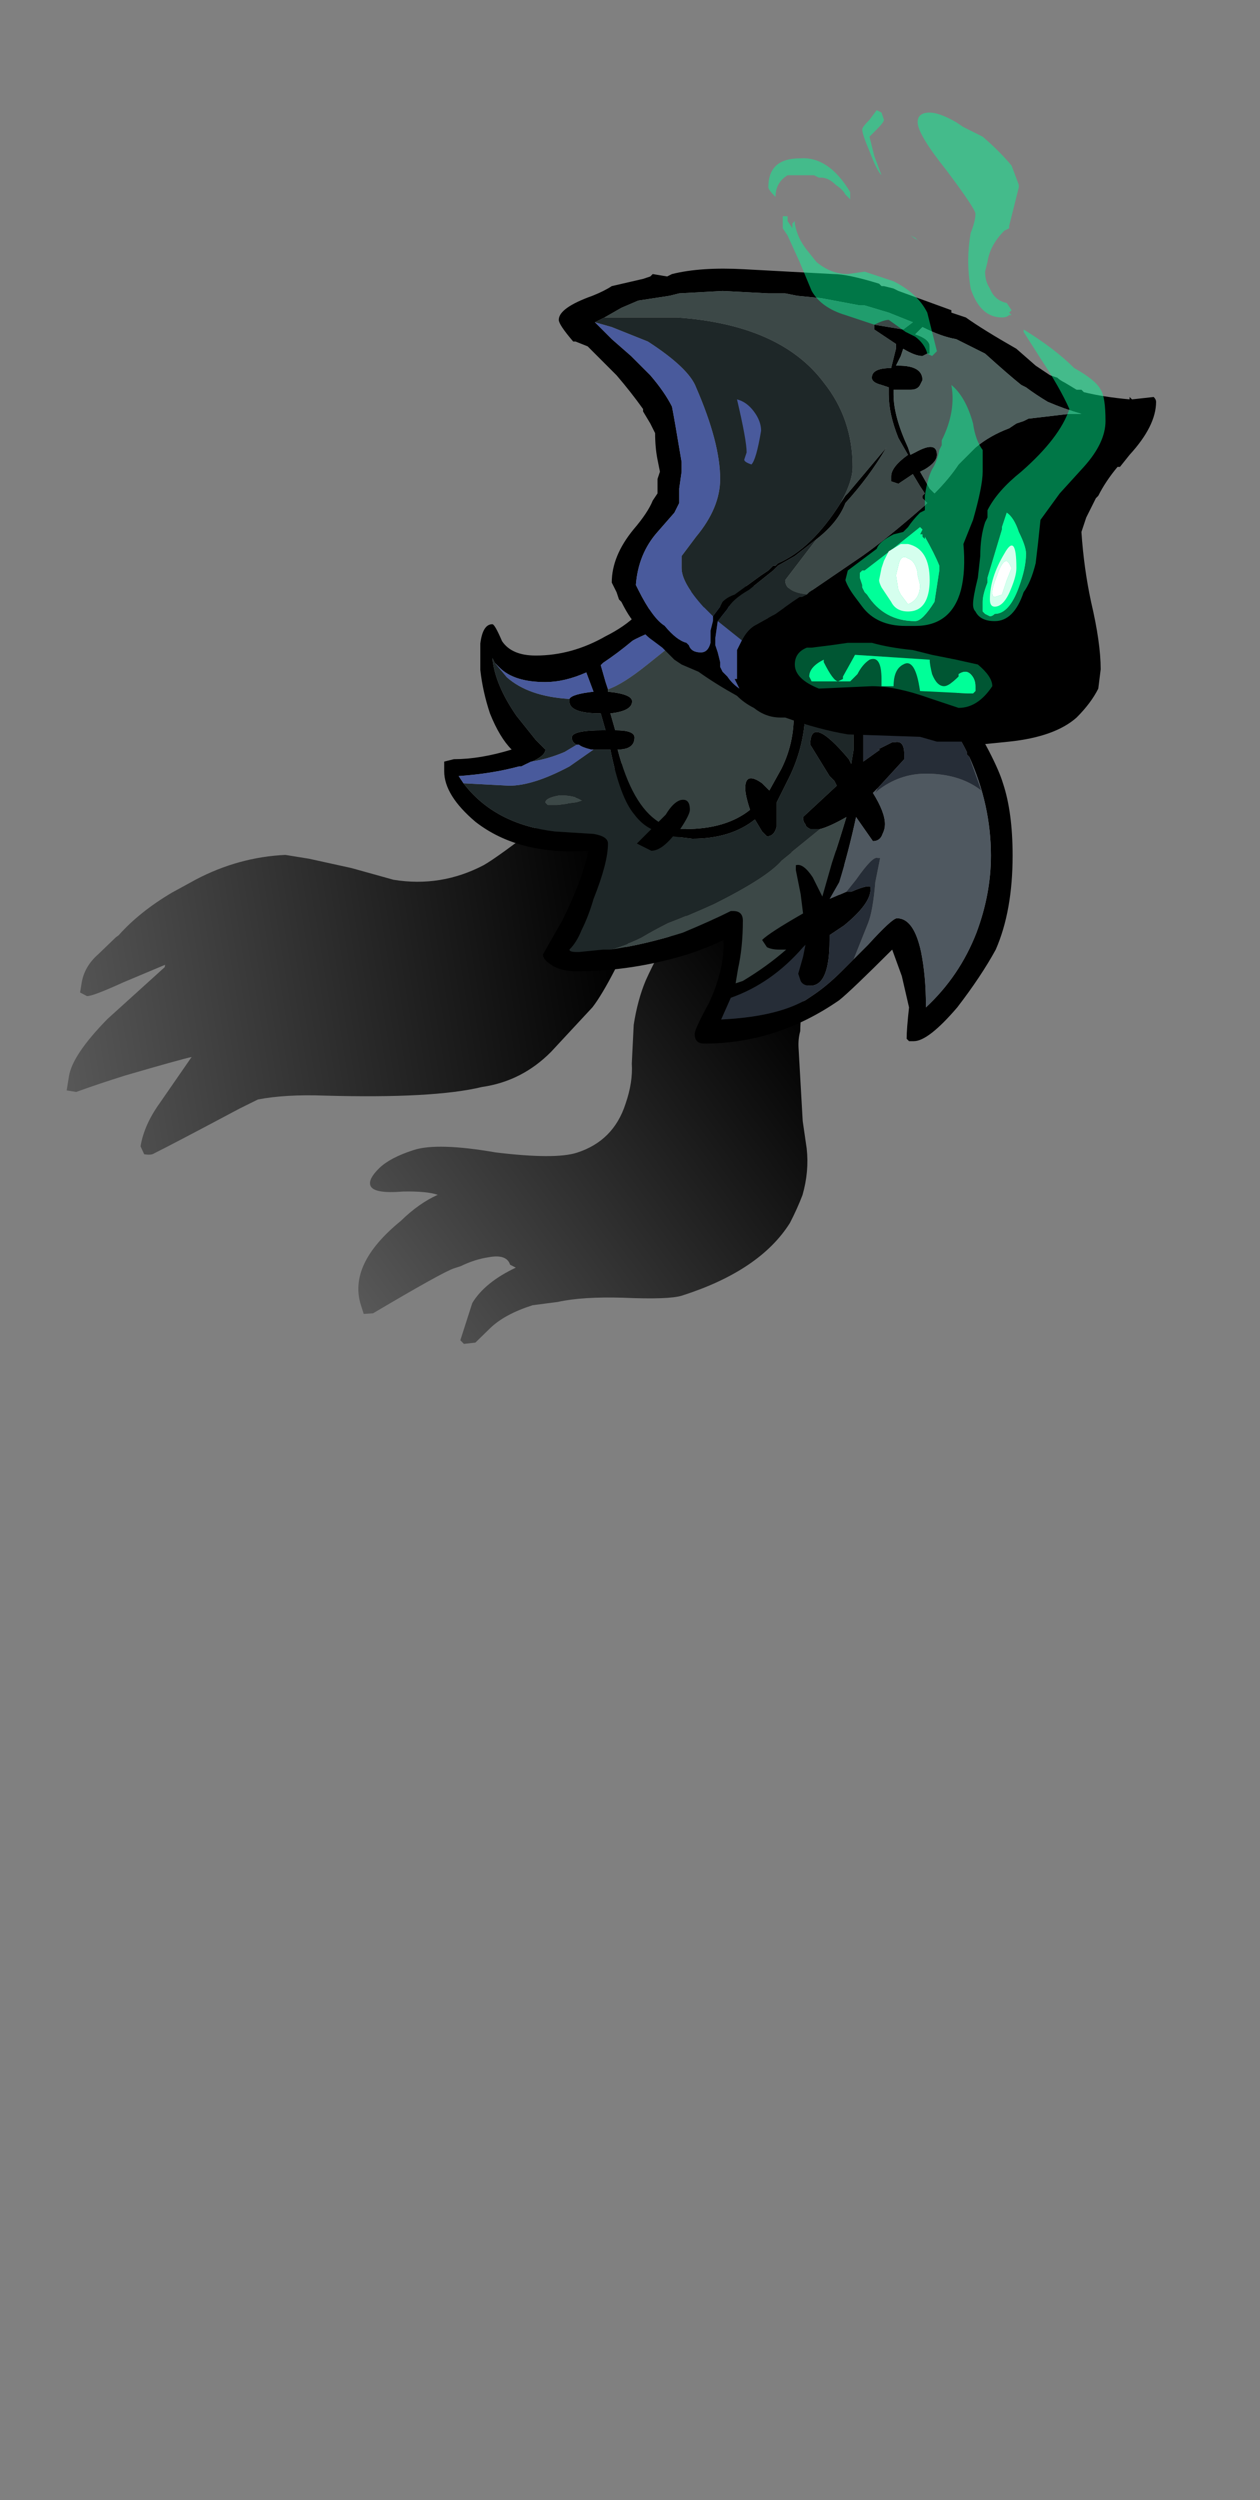 <?xml version="1.0" encoding="UTF-8" standalone="no"?>
<svg xmlns:ffdec="https://www.free-decompiler.com/flash" xmlns:xlink="http://www.w3.org/1999/xlink" ffdec:objectType="frame" height="363.05px" width="183.1px" xmlns="http://www.w3.org/2000/svg">
  <rect width="100%" height="100%" fill="#808080" stroke="none"/>
  <g transform="matrix(1.0, 0.0, 0.0, 1.0, 87.35, 191.6)">
    <use ffdec:characterId="393" ffdec:characterName="a_LostSoulArm19" height="60.2" transform="matrix(0.898, -0.287, 0.287, 0.898, -48.257, -43.853)" width="91.7" xlink:href="#sprite0"/>
    <use ffdec:characterId="397" ffdec:characterName="a_LostSoulArm17" height="72.1" transform="matrix(0.987, 0.16, -0.16, 0.987, -67.647, -97.214)" width="86.1" xlink:href="#sprite1"/>
    <use ffdec:characterId="363" ffdec:characterName="a_LostSoulBody05" height="66.15" transform="matrix(1.0, 0.0, 0.0, 1.0, -22.8, -106.2)" width="82.6" xlink:href="#sprite2"/>
    <use ffdec:characterId="384" ffdec:characterName="a_LostSoulHead05" height="92.05" transform="matrix(1.0, 0.0, 0.0, 1.0, -6.15, -175.6)" width="86.8" xlink:href="#sprite3"/>
  </g>
  <defs>
    <g id="sprite0" transform="matrix(1.0, 0.0, 0.0, 1.0, 45.85, 64.05)">
      <use ffdec:characterId="392" height="8.6" transform="matrix(7.0, 0.0, 0.0, 7.0, -45.85, -64.05)" width="13.1" xlink:href="#shape0"/>
    </g>
    <g id="shape0" transform="matrix(1.0, 0.0, 0.0, 1.0, 6.55, 9.15)">
      <path d="M6.2 -7.85 L5.4 -6.85 Q4.75 -6.05 4.5 -5.3 4.4 -5.15 4.35 -4.95 L3.95 -3.4 3.85 -2.8 Q3.75 -2.3 3.45 -1.85 3.25 -1.6 3.0 -1.35 2.05 -0.55 0.25 -0.55 -0.05 -0.55 -1.0 -0.9 -1.85 -1.2 -2.4 -1.25 L-2.95 -1.35 Q-3.6 -1.35 -4.0 -1.15 L-4.4 -0.95 -4.65 -1.0 -4.7 -1.1 -4.2 -1.8 Q-3.8 -2.15 -3.05 -2.25 L-3.15 -2.35 Q-3.15 -2.6 -3.55 -2.65 -3.85 -2.7 -4.2 -2.65 L-4.35 -2.65 Q-4.6 -2.65 -6.35 -2.25 L-6.55 -2.3 -6.55 -2.5 Q-6.55 -3.45 -5.15 -4.0 -4.65 -4.25 -4.2 -4.3 -4.4 -4.45 -4.9 -4.6 -5.55 -4.75 -5.55 -4.95 -5.55 -5.1 -5.25 -5.25 -4.95 -5.4 -4.4 -5.4 -3.85 -5.4 -2.7 -4.8 -1.5 -4.25 -1.0 -4.25 -0.15 -4.25 0.35 -4.95 0.65 -5.35 0.75 -5.75 L1.05 -6.55 Q1.3 -7.05 1.6 -7.4 2.05 -7.9 2.45 -8.2 3.0 -8.6 3.65 -8.85 4.65 -9.2 5.6 -9.1 6.55 -9.05 6.55 -8.6 6.55 -8.3 6.2 -7.85" fill="url(#gradient0)" fill-rule="evenodd" stroke="none"/>
    </g>
    <linearGradient gradientTransform="matrix(-0.01, 0.003, -0.045, -0.135, -5.05, -8.0)" gradientUnits="userSpaceOnUse" id="gradient0" spreadMethod="pad" x1="-819.2" x2="819.2">
      <stop offset="0.0" stop-color="#000000"/>
      <stop offset="1.0" stop-color="#000000" stop-opacity="0.0"/>
    </linearGradient>
    <g id="sprite1" transform="matrix(1.0, 0.0, 0.0, 1.0, 43.05, 72.1)">
      <use ffdec:characterId="396" height="10.3" transform="matrix(7.0, 0.0, 0.0, 7.0, -43.05, -72.1)" width="12.3" xlink:href="#shape1"/>
    </g>
    <g id="shape1" transform="matrix(1.0, 0.0, 0.0, 1.0, 6.15, 10.3)">
      <path d="M5.2 -10.2 Q6.15 -10.55 6.15 -9.55 6.15 -9.15 5.6 -8.25 L5.5 -8.1 5.15 -6.8 Q4.7 -5.05 4.4 -4.5 L3.7 -3.45 Q3.2 -2.75 2.4 -2.5 1.45 -2.1 -0.8 -1.8 -1.6 -1.7 -2.15 -1.5 L-2.5 -1.25 Q-3.75 -0.3 -4.1 -0.05 -4.15 0.0 -4.3 0.0 L-4.4 -0.15 Q-4.4 -0.6 -4.15 -1.1 L-3.65 -2.15 Q-3.9 -2.05 -4.95 -1.55 -5.45 -1.3 -5.9 -1.05 L-6.1 -1.05 -6.1 -1.35 Q-6.1 -1.8 -5.5 -2.65 L-4.5 -3.9 -4.5 -3.95 -5.3 -3.45 Q-5.9 -3.05 -6.0 -3.05 L-6.15 -3.1 -6.15 -3.3 Q-6.15 -3.65 -5.9 -3.95 L-5.6 -4.35 -5.55 -4.4 Q-5.2 -4.95 -4.6 -5.45 L-4.15 -5.8 Q-3.35 -6.4 -2.4 -6.6 L-1.9 -6.6 -1.0 -6.55 -0.1 -6.45 Q0.9 -6.45 1.7 -7.05 1.95 -7.25 2.7 -8.05 L3.95 -9.35 4.2 -9.6 4.6 -9.85 Q4.9 -10.1 5.2 -10.2" fill="url(#gradient1)" fill-rule="evenodd" stroke="none"/>
    </g>
    <linearGradient gradientTransform="matrix(-0.01, 0.003, -0.045, -0.135, -5.05, -8.0)" gradientUnits="userSpaceOnUse" id="gradient1" spreadMethod="pad" x1="-819.2" x2="819.2">
      <stop offset="0.0" stop-color="#000000"/>
      <stop offset="1.0" stop-color="#000000" stop-opacity="0.0"/>
    </linearGradient>
    <g id="sprite2" transform="matrix(1.0, 0.0, 0.0, 1.0, 41.3, 66.15)">
      <use ffdec:characterId="362" height="9.45" transform="matrix(7.0, 0.0, 0.0, 7.0, -41.3, -66.15)" width="11.8" xlink:href="#shape2"/>
    </g>
    <g id="shape2" transform="matrix(1.0, 0.0, 0.0, 1.0, 5.9, 9.45)">
      <path d="M2.05 -9.35 Q2.55 -9.15 3.15 -8.8 3.75 -8.35 4.3 -7.85 4.75 -7.35 4.85 -7.05 5.55 -5.9 5.7 -5.4 5.9 -4.8 5.9 -3.9 5.9 -2.75 5.55 -1.95 5.25 -1.4 4.75 -0.75 4.15 -0.05 3.85 -0.05 L3.75 -0.05 3.7 -0.1 Q3.7 -0.3 3.75 -0.75 L3.6 -1.4 3.4 -1.95 Q2.55 -1.1 2.3 -0.9 1.0 0.0 -0.5 0.0 -0.7 0.0 -0.7 -0.2 -0.7 -0.3 -0.4 -0.85 -0.1 -1.5 -0.1 -2.05 L-0.1 -2.15 Q-0.4 -2.0 -0.85 -1.85 -2.0 -1.5 -3.15 -1.5 -3.5 -1.5 -3.7 -1.65 -3.85 -1.75 -3.85 -1.85 L-3.45 -2.55 Q-3.05 -3.35 -2.9 -4.0 -4.35 -3.9 -5.25 -4.6 -5.9 -5.15 -5.9 -5.65 L-5.9 -5.85 -5.7 -5.9 Q-5.15 -5.9 -4.5 -6.1 -4.75 -6.35 -4.95 -6.85 -5.1 -7.3 -5.15 -7.75 L-5.15 -8.3 Q-5.1 -8.7 -4.9 -8.7 -4.85 -8.7 -4.7 -8.35 -4.5 -8.05 -4.0 -8.05 -3.25 -8.05 -2.55 -8.45 -2.15 -8.65 -1.9 -8.9 L-1.3 -9.15 -1.15 -9.25 Q-0.85 -9.4 -0.55 -9.4 0.15 -9.55 1.2 -9.45 1.6 -9.45 2.0 -9.35 L2.05 -9.35 M-2.5 -7.35 L-2.5 -7.3 Q-2.0 -7.25 -2.0 -7.1 -2.0 -6.9 -2.45 -6.85 L-2.35 -6.5 Q-1.95 -6.5 -1.95 -6.35 -1.95 -6.1 -2.3 -6.1 -2.0 -4.95 -1.45 -4.6 L-1.3 -4.75 Q-1.15 -5.0 -1.0 -5.05 -0.8 -5.1 -0.8 -4.85 -0.8 -4.75 -1.0 -4.45 L-0.9 -4.45 Q-0.05 -4.45 0.45 -4.85 0.35 -5.15 0.35 -5.3 0.35 -5.65 0.7 -5.4 L0.85 -5.25 1.1 -5.7 Q1.4 -6.3 1.35 -7.0 1.35 -7.7 1.15 -8.3 0.9 -8.85 0.55 -9.05 L0.55 -9.1 -0.5 -9.05 Q-0.65 -8.9 -1.0 -8.8 -1.95 -8.4 -2.0 -8.35 -2.3 -8.1 -2.6 -7.9 L-2.65 -7.85 -2.55 -7.5 -2.5 -7.35 M1.9 -4.45 L1.7 -4.45 Q1.6 -4.5 1.6 -4.55 1.55 -4.6 1.55 -4.7 L2.25 -5.35 2.2 -5.45 2.1 -5.55 1.7 -6.2 Q1.7 -6.85 2.5 -5.9 L2.55 -5.8 2.6 -6.1 Q2.6 -7.05 2.5 -7.5 2.4 -8.1 2.1 -8.75 1.5 -9.0 0.8 -9.1 1.15 -8.55 1.3 -8.4 L1.6 -7.6 1.6 -7.0 Q1.6 -6.2 1.25 -5.5 L1.0 -5.0 1.0 -4.5 Q0.95 -4.3 0.8 -4.3 L0.7 -4.4 0.55 -4.65 Q0.05 -4.25 -0.75 -4.25 L-1.15 -4.3 Q-1.4 -4.0 -1.6 -4.0 L-1.9 -4.15 Q-1.85 -4.2 -1.6 -4.45 -1.8 -4.55 -1.95 -4.75 -2.25 -5.1 -2.45 -6.1 L-2.85 -6.1 Q-3.05 -6.15 -3.1 -6.2 L-3.15 -6.2 Q-3.25 -6.25 -3.25 -6.35 -3.25 -6.5 -2.6 -6.5 L-2.55 -6.5 -2.65 -6.85 Q-3.3 -6.85 -3.3 -7.1 L-3.3 -7.15 Q-3.25 -7.25 -2.8 -7.3 L-2.95 -7.7 Q-3.4 -7.5 -3.8 -7.5 -4.45 -7.5 -4.75 -7.8 L-4.85 -7.9 -4.9 -8.0 Q-4.85 -7.45 -4.4 -6.8 L-4.0 -6.3 -3.8 -6.1 Q-3.8 -5.95 -4.2 -5.8 L-4.3 -5.75 -4.35 -5.75 Q-4.9 -5.6 -5.6 -5.55 L-5.5 -5.4 Q-4.85 -4.55 -3.6 -4.4 L-2.8 -4.35 Q-2.5 -4.3 -2.5 -4.15 -2.5 -3.75 -2.8 -3.0 -2.9 -2.65 -3.05 -2.35 -3.15 -2.1 -3.3 -1.95 -3.3 -1.9 -3.15 -1.9 L-3.1 -1.9 -2.6 -1.95 -2.45 -1.95 Q-1.75 -2.05 -0.95 -2.3 -0.35 -2.55 0.05 -2.75 L0.1 -2.75 Q0.3 -2.75 0.3 -2.55 0.3 -2.0 0.2 -1.55 L0.15 -1.25 0.3 -1.3 Q0.8 -1.6 1.2 -1.95 L1.05 -1.95 Q0.9 -1.95 0.8 -2.0 L0.7 -2.15 Q0.85 -2.3 1.55 -2.7 L1.5 -3.1 1.4 -3.6 Q1.4 -3.75 1.4 -3.7 1.55 -3.75 1.75 -3.45 L1.95 -3.05 2.15 -3.75 Q2.3 -4.2 2.45 -4.7 2.1 -4.5 1.9 -4.45 M5.0 -5.95 L4.95 -6.0 4.95 -6.05 4.9 -6.15 4.6 -6.7 4.45 -6.85 Q3.65 -8.0 2.45 -8.6 L2.6 -8.1 Q2.75 -7.5 2.75 -6.95 L2.75 -6.55 2.8 -6.4 2.8 -5.85 3.15 -6.1 3.1 -6.1 3.4 -6.25 3.45 -6.25 Q3.65 -6.3 3.65 -6.0 L3.65 -5.9 3.1 -5.3 3.0 -5.2 Q3.25 -4.8 3.25 -4.55 3.25 -4.45 3.2 -4.35 3.15 -4.2 3.0 -4.2 L2.65 -4.7 Q2.5 -4.0 2.3 -3.35 L2.1 -3.0 2.45 -3.15 2.55 -3.15 Q2.9 -3.3 2.95 -3.25 L2.95 -3.2 Q2.95 -2.9 2.4 -2.45 L2.1 -2.25 2.1 -2.15 Q2.1 -1.2 1.7 -1.2 1.55 -1.2 1.5 -1.3 L1.45 -1.45 1.55 -1.8 1.6 -2.05 1.55 -2.0 Q0.9 -1.25 0.05 -0.95 L-0.15 -0.5 Q0.9 -0.55 1.5 -0.85 L1.6 -0.9 1.75 -1.0 Q2.05 -1.2 2.35 -1.5 L2.6 -1.75 2.9 -2.05 Q3.4 -2.6 3.5 -2.6 3.85 -2.6 4.0 -1.9 4.1 -1.4 4.1 -0.8 L4.1 -0.75 Q4.8 -1.4 5.15 -2.3 5.45 -3.1 5.45 -3.9 5.45 -4.95 5.0 -5.95" fill="#000000" fill-rule="evenodd" stroke="none"/>
      <path d="M-2.45 -1.95 Q-2.1 -2.05 -1.8 -2.2 -1.55 -2.35 -1.25 -2.5 -0.85 -2.65 -0.3 -2.9 0.8 -3.45 1.1 -3.8 L1.9 -4.45 Q2.1 -4.5 2.45 -4.7 2.3 -4.2 2.15 -3.75 L1.95 -3.05 1.75 -3.45 Q1.55 -3.75 1.4 -3.7 1.4 -3.75 1.4 -3.6 L1.5 -3.1 1.55 -2.7 Q0.85 -2.3 0.7 -2.15 L0.8 -2.0 Q0.9 -1.95 1.05 -1.95 L1.2 -1.95 Q0.8 -1.6 0.3 -1.3 L0.15 -1.25 0.2 -1.55 Q0.3 -2.0 0.3 -2.55 0.3 -2.75 0.1 -2.75 L0.05 -2.75 Q-0.35 -2.55 -0.95 -2.3 -1.75 -2.05 -2.45 -1.95 M-3.0 -5.05 L-3.15 -5.0 -3.55 -4.95 -3.75 -4.95 -3.8 -5.0 Q-3.8 -5.1 -3.5 -5.15 -3.2 -5.15 -3.05 -5.05 L-3.0 -5.05" fill="#3c4847" fill-rule="evenodd" stroke="none"/>
      <path d="M3.1 -5.3 L3.05 -5.2 3.1 -5.25 Q3.55 -5.6 4.1 -5.6 4.8 -5.6 5.25 -5.25 L5.0 -5.95 Q5.45 -4.95 5.45 -3.9 5.45 -3.1 5.15 -2.3 4.8 -1.4 4.1 -0.75 L4.1 -0.8 Q4.1 -1.4 4.0 -1.9 3.85 -2.6 3.5 -2.6 3.4 -2.6 2.9 -2.05 L2.6 -1.75 2.9 -2.5 Q3.0 -2.75 3.05 -3.35 L3.15 -3.85 3.1 -3.85 Q3.0 -3.9 2.65 -3.4 L2.45 -3.15 2.1 -3.0 2.3 -3.35 Q2.5 -4.0 2.65 -4.7 L3.0 -4.2 Q3.15 -4.2 3.2 -4.35 3.25 -4.45 3.25 -4.55 3.25 -4.8 3.0 -5.2 L3.1 -5.3" fill="#4f5860" fill-rule="evenodd" stroke="none"/>
      <path d="M3.1 -5.3 L3.65 -5.9 3.65 -6.0 Q3.65 -6.3 3.45 -6.25 L3.4 -6.25 3.1 -6.1 3.15 -6.1 2.8 -5.85 2.8 -6.4 2.75 -6.55 2.75 -6.95 Q2.75 -7.5 2.6 -8.1 L2.45 -8.6 Q3.65 -8.0 4.45 -6.85 L4.6 -6.7 4.9 -6.15 4.95 -6.05 4.95 -6.0 5.0 -5.95 5.25 -5.25 Q4.8 -5.6 4.1 -5.6 3.55 -5.6 3.1 -5.25 L3.05 -5.2 3.1 -5.3 M2.6 -1.75 L2.35 -1.5 Q2.05 -1.2 1.75 -1.0 L1.6 -0.9 1.5 -0.85 Q0.9 -0.55 -0.15 -0.5 L0.05 -0.95 Q0.9 -1.25 1.55 -2.0 L1.6 -2.05 1.55 -1.8 1.45 -1.45 1.5 -1.3 Q1.55 -1.2 1.7 -1.2 2.1 -1.2 2.1 -2.15 L2.1 -2.25 2.4 -2.45 Q2.95 -2.9 2.95 -3.2 L2.95 -3.25 Q2.9 -3.3 2.55 -3.15 L2.45 -3.15 2.65 -3.4 Q3.0 -3.9 3.1 -3.85 L3.15 -3.85 3.05 -3.35 Q3.0 -2.75 2.9 -2.5 L2.6 -1.75" fill="#262d37" fill-rule="evenodd" stroke="none"/>
      <path d="M-2.5 -7.35 Q-2.2 -7.45 -1.7 -7.85 L-0.95 -8.45 Q-0.7 -8.65 -0.4 -8.75 L0.2 -9.0 0.55 -9.05 Q0.9 -8.85 1.15 -8.3 1.35 -7.7 1.35 -7.0 1.4 -6.3 1.1 -5.7 L0.85 -5.25 0.7 -5.4 Q0.35 -5.65 0.35 -5.3 0.35 -5.15 0.45 -4.85 -0.05 -4.45 -0.9 -4.45 L-1.0 -4.45 Q-0.8 -4.75 -0.8 -4.85 -0.8 -5.1 -1.0 -5.05 -1.15 -5.0 -1.3 -4.75 L-1.45 -4.6 Q-2.0 -4.95 -2.3 -6.1 -1.95 -6.1 -1.95 -6.35 -1.95 -6.5 -2.35 -6.5 L-2.45 -6.85 Q-2.0 -6.9 -2.0 -7.1 -2.0 -7.25 -2.5 -7.3 L-2.5 -7.35" fill="#364140" fill-rule="evenodd" stroke="none"/>
      <path d="M-2.85 -6.1 L-2.45 -6.1 Q-2.25 -5.1 -1.95 -4.75 -1.8 -4.55 -1.6 -4.45 -1.85 -4.2 -1.9 -4.15 L-1.6 -4.0 Q-1.4 -4.0 -1.15 -4.3 L-0.75 -4.25 Q0.05 -4.25 0.55 -4.65 L0.7 -4.4 0.8 -4.3 Q0.95 -4.3 1.0 -4.5 L1.0 -5.0 1.25 -5.5 Q1.6 -6.2 1.6 -7.0 L1.6 -7.6 1.3 -8.4 Q1.15 -8.55 0.8 -9.1 1.5 -9.0 2.1 -8.75 2.4 -8.1 2.5 -7.5 2.6 -7.05 2.6 -6.1 L2.55 -5.8 2.5 -5.9 Q1.7 -6.85 1.7 -6.2 L2.1 -5.55 2.2 -5.45 2.25 -5.35 1.55 -4.7 Q1.55 -4.6 1.6 -4.55 1.6 -4.5 1.7 -4.45 L1.9 -4.45 1.1 -3.8 Q0.8 -3.45 -0.3 -2.9 -0.85 -2.65 -1.25 -2.5 -1.55 -2.35 -1.8 -2.2 -2.1 -2.05 -2.45 -1.95 L-2.6 -1.95 -3.1 -1.9 -3.15 -1.9 Q-3.3 -1.9 -3.3 -1.95 -3.15 -2.1 -3.05 -2.35 -2.9 -2.65 -2.8 -3.0 -2.5 -3.75 -2.5 -4.15 -2.5 -4.3 -2.8 -4.35 L-3.6 -4.4 Q-4.85 -4.55 -5.5 -5.4 L-4.55 -5.35 Q-4.05 -5.35 -3.3 -5.75 L-2.8 -6.1 -2.85 -6.1 M-4.85 -7.9 L-4.6 -7.6 Q-4.15 -7.2 -3.3 -7.15 L-3.3 -7.1 Q-3.3 -6.85 -2.65 -6.85 L-2.55 -6.5 -2.6 -6.5 Q-3.25 -6.5 -3.25 -6.35 -3.25 -6.25 -3.15 -6.2 L-3.4 -6.05 Q-3.75 -5.9 -4.1 -5.85 L-4.2 -5.8 Q-3.8 -5.95 -3.8 -6.1 L-4.0 -6.3 -4.4 -6.8 Q-4.85 -7.45 -4.9 -8.0 L-4.85 -7.9 M-3.0 -5.05 L-3.05 -5.05 Q-3.2 -5.15 -3.5 -5.15 -3.8 -5.1 -3.8 -5.0 L-3.75 -4.95 -3.55 -4.95 -3.15 -5.0 -3.0 -5.05" fill="#1e2728" fill-rule="evenodd" stroke="none"/>
      <path d="M0.55 -9.05 L0.2 -9.0 -0.4 -8.75 Q-0.7 -8.65 -0.95 -8.45 L-1.7 -7.85 Q-2.2 -7.45 -2.5 -7.35 L-2.55 -7.5 -2.65 -7.85 -2.6 -7.9 Q-2.3 -8.1 -2.0 -8.35 -1.95 -8.4 -1.0 -8.8 -0.65 -8.9 -0.5 -9.05 L0.55 -9.1 0.55 -9.05 M-2.85 -6.1 L-2.8 -6.1 -3.3 -5.75 Q-4.05 -5.35 -4.55 -5.35 L-5.5 -5.4 -5.6 -5.55 Q-4.9 -5.6 -4.35 -5.75 L-4.3 -5.75 -4.2 -5.8 -4.1 -5.85 Q-3.75 -5.9 -3.4 -6.05 L-3.15 -6.2 -3.1 -6.2 Q-3.05 -6.15 -2.85 -6.1 M-4.85 -7.9 L-4.75 -7.8 Q-4.45 -7.5 -3.8 -7.5 -3.4 -7.5 -2.95 -7.7 L-2.8 -7.3 Q-3.25 -7.25 -3.3 -7.15 -4.15 -7.2 -4.6 -7.6 L-4.85 -7.9" fill="#495a9c" fill-rule="evenodd" stroke="none"/>
    </g>
    <g id="sprite3" transform="matrix(1.0, 0.0, 0.0, 1.0, 43.4, 91.0)">
      <use ffdec:characterId="383" height="13.15" transform="matrix(7.0, 0.0, 0.0, 7.0, -43.4, -91.0)" width="12.4" xlink:href="#shape3"/>
    </g>
    <g id="shape3" transform="matrix(1.0, 0.0, 0.0, 1.0, 6.2, 13.0)">
      <path d="M-1.05 -2.95 L-1.0 -3.0 0.1 -3.75 Q0.6 -4.1 1.4 -4.8 L1.45 -4.85 1.35 -4.95 1.35 -5.0 1.4 -5.05 1.3 -5.2 1.15 -5.45 0.85 -5.25 0.7 -5.3 0.7 -5.4 Q0.7 -5.6 1.05 -5.85 L0.85 -6.2 Q0.65 -6.7 0.65 -7.1 L0.65 -7.25 0.5 -7.3 Q0.3 -7.35 0.3 -7.45 0.3 -7.65 0.7 -7.65 L0.8 -8.05 0.8 -8.15 0.35 -8.45 0.35 -8.55 0.95 -8.45 1.15 -8.6 0.65 -8.8 0.15 -8.95 0.05 -8.95 -0.75 -9.1 -1.25 -9.15 -1.5 -9.2 -1.85 -9.2 -2.8 -9.25 -3.7 -9.2 -3.9 -9.15 -4.55 -9.05 -4.9 -8.9 -5.25 -8.7 -5.45 -8.6 -5.1 -8.25 -4.7 -7.9 -4.3 -7.5 Q-4.0 -7.15 -3.85 -6.85 -3.8 -6.6 -3.65 -5.7 L-3.65 -5.5 -3.7 -5.15 Q-3.7 -5.0 -3.7 -4.85 L-3.8 -4.65 -4.15 -4.25 Q-4.55 -3.8 -4.6 -3.15 L-4.55 -3.05 Q-4.25 -2.45 -4.0 -2.3 -3.75 -2.0 -3.55 -1.95 L-3.5 -1.9 Q-3.45 -1.75 -3.25 -1.75 -3.1 -1.75 -3.05 -1.95 L-3.05 -2.2 -3.0 -2.4 -3.0 -2.5 -2.85 -2.7 -2.8 -2.8 Q-2.7 -2.9 -2.55 -2.95 L-2.0 -3.35 -1.85 -3.45 -1.75 -3.55 -1.7 -3.55 -1.65 -3.6 Q-0.95 -3.9 -0.35 -4.85 L-0.25 -5.0 -0.2 -5.05 0.6 -6.0 Q0.25 -5.4 -0.25 -4.85 -0.4 -4.45 -0.85 -4.1 L-1.3 -3.75 -1.65 -3.55 -1.75 -3.45 -2.25 -3.05 Q-2.6 -2.85 -2.7 -2.65 L-2.9 -2.4 -2.95 -2.05 -2.95 -1.9 -2.9 -1.75 -2.85 -1.55 -2.85 -1.45 -2.8 -1.35 -2.7 -1.25 Q-2.6 -1.1 -2.45 -1.0 L-2.55 -1.2 -2.5 -1.2 -2.5 -1.8 -2.4 -2.0 Q-2.3 -2.2 -2.15 -2.3 L-1.7 -2.55 -1.35 -2.8 -1.2 -2.9 -1.15 -2.9 -1.05 -2.95 M0.55 -9.35 L0.75 -9.3 0.85 -9.25 1.95 -8.85 1.95 -8.8 2.25 -8.7 Q2.6 -8.45 3.3 -8.05 L3.7 -7.7 Q3.85 -7.6 4.0 -7.5 L4.15 -7.45 Q4.2 -7.4 4.3 -7.35 L4.55 -7.2 4.65 -7.2 4.7 -7.15 Q5.1 -7.05 5.65 -7.0 L5.65 -7.05 5.7 -7.0 6.15 -7.05 Q6.2 -7.0 6.2 -6.95 6.2 -6.45 5.65 -5.85 L5.45 -5.6 5.4 -5.6 Q5.15 -5.3 5.0 -5.0 L4.95 -4.95 4.75 -4.55 4.65 -4.25 Q4.7 -3.5 4.85 -2.8 5.05 -1.95 5.05 -1.4 L5.0 -1.0 Q4.85 -0.7 4.55 -0.4 4.1 0.0 3.15 0.1 L2.65 0.15 2.2 0.1 1.65 0.1 1.3 0.0 -0.2 -0.05 Q-0.8 -0.15 -1.5 -0.4 L-1.6 -0.4 Q-1.9 -0.4 -2.15 -0.6 -2.35 -0.7 -2.5 -0.85 -2.95 -1.1 -3.3 -1.35 L-3.65 -1.5 -3.8 -1.6 -4.05 -1.85 -4.25 -2.0 Q-4.4 -2.1 -4.55 -2.3 -4.7 -2.4 -4.9 -2.8 L-4.95 -2.85 -5.0 -3.0 -5.1 -3.2 Q-5.1 -3.75 -4.65 -4.3 -4.35 -4.65 -4.25 -4.9 L-4.15 -5.05 -4.15 -5.35 -4.1 -5.5 -4.15 -5.75 Q-4.2 -6.0 -4.2 -6.3 L-4.3 -6.5 -4.45 -6.75 -4.45 -6.8 Q-4.7 -7.15 -5.0 -7.5 L-5.6 -8.1 -5.85 -8.2 -5.9 -8.2 Q-6.2 -8.55 -6.2 -8.65 -6.2 -8.9 -5.5 -9.15 -5.25 -9.25 -5.1 -9.35 L-4.45 -9.5 -4.3 -9.55 -4.25 -9.6 -3.95 -9.55 -3.85 -9.6 Q-3.25 -9.75 -2.35 -9.7 L-0.5 -9.6 Q-0.2 -9.6 0.45 -9.4 L0.5 -9.35 0.55 -9.35 M1.2 -8.35 Q1.5 -8.25 1.5 -8.1 L1.5 -7.95 1.45 -7.95 1.35 -7.9 Q1.2 -7.9 0.95 -8.05 L0.9 -7.9 0.8 -7.7 0.85 -7.7 Q1.35 -7.7 1.35 -7.4 L1.3 -7.3 Q1.25 -7.2 1.1 -7.2 L0.75 -7.2 0.75 -7.1 Q0.75 -6.65 1.05 -6.0 L1.1 -5.85 1.2 -5.9 Q1.65 -6.15 1.65 -5.85 1.65 -5.7 1.4 -5.55 L1.3 -5.5 1.5 -5.15 1.6 -5.05 Q1.9 -5.35 2.1 -5.65 L2.45 -6.0 Q2.75 -6.25 3.15 -6.4 L3.3 -6.5 3.45 -6.55 3.55 -6.6 4.4 -6.7 4.65 -6.7 Q4.3 -6.8 3.95 -6.95 3.7 -7.1 3.5 -7.25 L3.4 -7.3 Q3.15 -7.5 2.65 -7.95 L2.05 -8.25 Q1.75 -8.3 1.35 -8.5 L1.2 -8.35 M3.35 -8.8 L3.35 -8.8 M3.1 -4.65 L3.0 -4.35 3.0 -4.3 2.7 -3.3 2.7 -3.2 Q2.6 -2.95 2.6 -2.8 L2.6 -2.6 2.65 -2.55 2.75 -2.5 Q2.8 -2.5 2.85 -2.55 3.15 -2.55 3.35 -3.1 3.5 -3.5 3.5 -3.8 3.5 -3.95 3.35 -4.25 3.25 -4.55 3.1 -4.65 L3.1 -4.65 M0.5 -1.2 L0.5 -1.05 0.75 -1.05 Q0.75 -1.4 0.95 -1.5 1.2 -1.65 1.3 -0.95 L2.3 -0.9 2.4 -0.9 2.45 -0.95 2.45 -1.05 Q2.45 -1.2 2.35 -1.3 2.25 -1.4 2.1 -1.3 L2.1 -1.25 Q1.9 -1.05 1.8 -1.05 1.65 -1.05 1.55 -1.3 1.5 -1.5 1.5 -1.6 L-0.05 -1.7 -0.3 -1.25 -0.3 -1.2 -0.4 -1.15 Q-0.5 -1.15 -0.7 -1.55 L-0.7 -1.6 Q-1.0 -1.45 -1.0 -1.25 L-0.95 -1.15 -0.15 -1.15 0.0 -1.3 Q0.1 -1.5 0.25 -1.6 0.5 -1.7 0.5 -1.2 M1.35 -4.3 L1.3 -4.35 0.8 -3.95 0.15 -3.45 0.1 -3.45 0.05 -3.4 0.05 -3.3 0.1 -3.15 0.1 -3.1 0.15 -3.0 0.2 -2.95 Q0.55 -2.4 1.2 -2.4 1.35 -2.4 1.6 -2.8 L1.7 -3.45 1.7 -3.55 Q1.6 -3.8 1.4 -4.15 L1.4 -4.1 1.35 -4.15 1.35 -4.2 1.3 -4.2 1.35 -4.3" fill="#000000" fill-rule="evenodd" stroke="none"/>
      <path d="M3.1 -4.65 L3.1 -4.65 Q3.25 -4.55 3.35 -4.25 3.5 -3.95 3.5 -3.8 3.5 -3.5 3.35 -3.1 3.15 -2.55 2.85 -2.55 2.8 -2.5 2.75 -2.5 L2.65 -2.55 2.6 -2.6 2.6 -2.8 Q2.6 -2.95 2.7 -3.2 L2.7 -3.3 3.0 -4.3 3.0 -4.35 3.1 -4.65 M1.35 -4.3 L1.3 -4.2 1.35 -4.2 1.35 -4.15 1.4 -4.1 1.4 -4.15 Q1.6 -3.8 1.7 -3.55 L1.7 -3.45 1.6 -2.8 Q1.35 -2.4 1.2 -2.4 0.55 -2.4 0.2 -2.95 L0.15 -3.0 0.1 -3.1 0.1 -3.15 0.05 -3.3 0.05 -3.4 0.1 -3.45 0.15 -3.45 0.8 -3.95 1.3 -4.35 1.35 -4.3 M0.5 -1.2 Q0.5 -1.7 0.25 -1.6 0.1 -1.5 0.0 -1.3 L-0.15 -1.15 -0.95 -1.15 -1.0 -1.25 Q-1.0 -1.45 -0.7 -1.6 L-0.7 -1.55 Q-0.5 -1.15 -0.4 -1.15 L-0.3 -1.2 -0.3 -1.25 -0.05 -1.7 1.5 -1.6 Q1.5 -1.5 1.55 -1.3 1.65 -1.05 1.8 -1.05 1.9 -1.05 2.1 -1.25 L2.1 -1.3 Q2.25 -1.4 2.35 -1.3 2.45 -1.2 2.45 -1.05 L2.45 -0.95 2.4 -0.9 2.3 -0.9 1.3 -0.95 Q1.2 -1.65 0.95 -1.5 0.75 -1.4 0.75 -1.05 L0.5 -1.05 0.5 -1.2" fill="#00ff99" fill-rule="evenodd" stroke="none"/>
      <path d="M-1.05 -2.95 L-1.15 -2.9 -1.2 -2.9 -1.35 -2.8 -1.7 -2.55 -2.15 -2.3 Q-2.3 -2.2 -2.4 -2.0 L-2.9 -2.4 -2.7 -2.65 Q-2.6 -2.85 -2.25 -3.05 L-1.75 -3.45 -1.65 -3.55 -1.3 -3.75 -0.85 -4.1 -1.5 -3.25 Q-1.5 -3.0 -1.05 -2.95 M-0.35 -4.85 Q-0.95 -3.9 -1.65 -3.6 L-1.7 -3.55 -1.75 -3.55 -1.85 -3.45 -2.0 -3.35 -2.55 -2.95 Q-2.7 -2.9 -2.8 -2.8 L-2.85 -2.7 -3.0 -2.5 -3.2 -2.7 Q-3.65 -3.2 -3.65 -3.5 L-3.65 -3.75 -3.35 -4.15 Q-2.85 -4.75 -2.85 -5.35 -2.85 -6.1 -3.35 -7.25 -3.5 -7.65 -4.35 -8.2 L-5.1 -8.5 -5.45 -8.6 -5.25 -8.7 -3.75 -8.7 Q-1.6 -8.55 -0.7 -7.35 -0.1 -6.6 -0.1 -5.6 -0.1 -5.3 -0.35 -4.85" fill="#1e2728" fill-rule="evenodd" stroke="none"/>
      <path d="M1.2 -8.35 L1.35 -8.5 Q1.75 -8.3 2.05 -8.25 L2.65 -7.95 Q3.15 -7.5 3.4 -7.3 L3.5 -7.25 Q3.7 -7.1 3.95 -6.95 4.3 -6.8 4.65 -6.7 L4.4 -6.7 3.55 -6.6 3.45 -6.55 3.3 -6.5 3.15 -6.4 Q2.75 -6.25 2.45 -6.0 L2.1 -5.65 Q1.9 -5.35 1.6 -5.05 L1.5 -5.15 1.3 -5.5 1.4 -5.55 Q1.65 -5.7 1.65 -5.85 1.65 -6.15 1.2 -5.9 L1.1 -5.85 1.05 -6.0 Q0.75 -6.65 0.75 -7.1 L0.75 -7.2 1.1 -7.2 Q1.25 -7.2 1.3 -7.3 L1.35 -7.4 Q1.35 -7.7 0.85 -7.7 L0.8 -7.7 0.9 -7.9 0.95 -8.05 Q1.2 -7.9 1.35 -7.9 L1.45 -7.95 1.5 -7.95 1.5 -8.1 Q1.5 -8.25 1.2 -8.35" fill="#4f605e" fill-rule="evenodd" stroke="none"/>
      <path d="M-5.25 -8.7 L-4.9 -8.9 -4.55 -9.05 -3.9 -9.15 -3.7 -9.2 -2.8 -9.25 -1.85 -9.2 -1.5 -9.2 -1.25 -9.15 -0.75 -9.1 0.05 -8.95 0.15 -8.95 0.65 -8.8 1.15 -8.6 0.95 -8.45 0.35 -8.55 0.35 -8.45 0.8 -8.15 0.8 -8.05 0.7 -7.65 Q0.3 -7.65 0.3 -7.45 0.3 -7.35 0.5 -7.3 L0.65 -7.25 0.65 -7.1 Q0.65 -6.7 0.85 -6.2 L1.05 -5.85 Q0.7 -5.6 0.7 -5.4 L0.7 -5.3 0.85 -5.25 1.15 -5.45 1.3 -5.2 1.4 -5.05 1.35 -5.0 1.35 -4.95 1.45 -4.85 1.4 -4.8 Q0.6 -4.1 0.1 -3.75 L-1.0 -3.0 -1.05 -2.95 Q-1.5 -3.0 -1.5 -3.25 L-0.85 -4.1 Q-0.4 -4.45 -0.25 -4.85 0.25 -5.4 0.6 -6.0 L-0.2 -5.05 -0.25 -5.0 -0.35 -4.85 Q-0.1 -5.3 -0.1 -5.6 -0.1 -6.6 -0.7 -7.35 -1.6 -8.55 -3.75 -8.7 L-5.25 -8.7" fill="#3c4847" fill-rule="evenodd" stroke="none"/>
      <path d="M-2.4 -2.0 L-2.5 -1.8 -2.5 -1.2 -2.55 -1.2 -2.45 -1.0 Q-2.6 -1.1 -2.7 -1.25 L-2.8 -1.35 -2.85 -1.45 -2.85 -1.55 -2.9 -1.75 -2.95 -1.9 -2.95 -2.05 -2.9 -2.4 -2.4 -2.0 M-3.0 -2.5 L-3.0 -2.4 -3.05 -2.2 -3.05 -1.95 Q-3.1 -1.75 -3.25 -1.75 -3.45 -1.75 -3.5 -1.9 L-3.55 -1.95 Q-3.75 -2.0 -4.0 -2.3 -4.25 -2.45 -4.55 -3.05 L-4.6 -3.15 Q-4.55 -3.8 -4.15 -4.25 L-3.8 -4.65 -3.7 -4.85 Q-3.7 -5.0 -3.7 -5.15 L-3.65 -5.5 -3.65 -5.7 Q-3.8 -6.6 -3.85 -6.85 -4.0 -7.15 -4.3 -7.5 L-4.7 -7.9 -5.1 -8.25 -5.45 -8.6 -5.1 -8.5 -4.35 -8.2 Q-3.5 -7.65 -3.35 -7.25 -2.85 -6.1 -2.85 -5.35 -2.85 -4.75 -3.35 -4.15 L-3.65 -3.75 -3.65 -3.5 Q-3.65 -3.2 -3.2 -2.7 L-3.0 -2.5" fill="#495a9c" fill-rule="evenodd" stroke="none"/>
      <path d="M-2.2 -5.65 Q-2.35 -5.7 -2.35 -5.75 L-2.3 -5.9 Q-2.3 -6.15 -2.5 -7.0 -2.3 -6.95 -2.15 -6.75 -2.0 -6.55 -2.0 -6.35 -2.1 -5.75 -2.2 -5.65" fill="#495a9c" fill-rule="evenodd" stroke="none"/>
      <path d="M3.35 -11.45 L3.35 -11.4 3.15 -10.6 3.15 -10.55 3.05 -10.5 Q2.75 -10.2 2.7 -9.85 L2.65 -9.65 Q2.65 -9.45 2.75 -9.3 2.85 -9.05 3.1 -9.0 L3.2 -8.85 3.15 -8.8 3.2 -8.75 3.15 -8.75 Q3.1 -8.7 3.0 -8.7 2.55 -8.7 2.35 -9.3 2.3 -9.6 2.3 -9.85 L2.3 -9.9 Q2.3 -10.15 2.35 -10.45 2.45 -10.7 2.45 -10.85 2.45 -10.95 1.85 -11.75 1.25 -12.5 1.25 -12.75 1.25 -12.95 1.5 -12.95 1.7 -12.95 2.05 -12.75 L2.2 -12.65 2.6 -12.45 Q2.95 -12.15 3.2 -11.85 L3.35 -11.45 M0.5 -12.95 L0.55 -12.8 Q0.55 -12.75 0.4 -12.6 L0.25 -12.45 0.35 -12.05 0.5 -11.65 Q0.4 -11.75 0.25 -12.15 0.1 -12.5 0.1 -12.6 0.1 -12.65 0.25 -12.8 L0.4 -13.0 0.5 -12.95 M0.75 -9.45 Q1.25 -9.2 1.45 -8.8 L1.65 -8.0 1.55 -7.9 1.45 -7.95 Q1.4 -8.15 1.2 -8.3 L1.0 -8.4 0.65 -8.65 Q0.55 -8.65 0.35 -8.55 L-0.25 -8.75 Q-0.75 -8.9 -0.95 -9.25 L-1.2 -9.85 -1.45 -10.4 -1.55 -10.55 -1.55 -10.8 -1.45 -10.8 -1.45 -10.7 -1.35 -10.55 -1.35 -10.65 -1.3 -10.7 -1.3 -10.65 Q-1.25 -10.35 -1.05 -10.1 L-0.85 -9.85 Q-0.55 -9.6 -0.2 -9.6 L0.15 -9.65 0.75 -9.45 M1.2 -10.35 L1.25 -10.3 1.1 -10.4 1.2 -10.35 M3.45 -8.4 Q3.45 -8.55 3.45 -8.45 4.1 -8.05 4.5 -7.65 4.95 -7.4 5.05 -7.2 5.15 -7.05 5.15 -6.55 5.15 -6.1 4.7 -5.6 L4.2 -5.05 3.8 -4.5 Q3.75 -4.0 3.7 -3.6 3.6 -3.2 3.45 -3.0 3.25 -2.4 2.85 -2.4 2.55 -2.4 2.45 -2.6 2.4 -2.65 2.4 -2.75 2.4 -2.9 2.5 -3.3 L2.55 -3.75 Q2.55 -4.15 2.65 -4.45 L2.7 -4.55 2.7 -4.7 Q2.9 -5.1 3.4 -5.5 4.2 -6.2 4.4 -6.8 4.2 -7.25 3.8 -7.85 L3.45 -8.4 M1.3 -7.05 L1.3 -7.05 M1.7 -5.95 L1.75 -6.05 1.75 -6.15 Q2.05 -6.75 1.95 -7.3 2.25 -7.05 2.4 -6.5 2.45 -6.15 2.6 -5.95 L2.6 -5.5 Q2.6 -5.2 2.4 -4.5 L2.2 -4.0 Q2.25 -3.45 2.15 -3.05 1.95 -2.3 1.2 -2.3 L1.0 -2.3 Q0.4 -2.3 0.1 -2.7 L-0.05 -2.9 Q-0.2 -3.1 -0.25 -3.25 L-0.2 -3.45 0.4 -3.9 Q0.45 -4.05 0.75 -4.2 L0.95 -4.25 1.05 -4.35 Q1.15 -4.5 1.3 -4.65 L1.4 -4.7 1.4 -5.0 Q1.45 -5.35 1.55 -5.55 1.65 -5.7 1.7 -5.95 M0.5 -3.1 L0.7 -2.8 Q0.8 -2.6 1.05 -2.6 1.35 -2.6 1.45 -2.9 1.5 -3.05 1.5 -3.25 1.5 -3.9 1.05 -4.0 L0.9 -4.0 0.65 -3.85 0.55 -3.65 0.5 -3.5 0.35 -3.4 Q0.35 -3.25 0.5 -3.1 M2.75 -2.85 Q2.75 -2.7 2.85 -2.7 3.05 -2.7 3.2 -3.1 3.3 -3.35 3.3 -3.5 3.3 -4.25 3.05 -3.8 2.75 -3.3 2.75 -2.85 M-1.85 -11.4 Q-1.85 -12.0 -1.2 -12.0 -0.6 -12.05 -0.15 -11.3 L-0.15 -11.15 -0.25 -11.25 Q-0.3 -11.35 -0.45 -11.45 -0.6 -11.6 -0.75 -11.6 L-0.8 -11.6 -0.9 -11.65 -1.45 -11.65 Q-1.7 -11.5 -1.7 -11.2 -1.85 -11.35 -1.85 -11.4" fill="#00ff99" fill-opacity="0.467" fill-rule="evenodd" stroke="none"/>
      <path d="M0.3 -1.95 Q0.65 -1.85 1.15 -1.8 L1.55 -1.7 2.05 -1.6 2.5 -1.5 Q2.8 -1.25 2.8 -1.05 2.5 -0.6 2.1 -0.6 L1.5 -0.8 Q0.8 -1.05 0.3 -1.05 L-0.8 -1.0 Q-1.3 -1.2 -1.3 -1.5 -1.3 -1.75 -1.05 -1.85 L-0.95 -1.85 -0.55 -1.9 -0.2 -1.95 0.3 -1.95" fill="#00ff99" fill-opacity="0.337" fill-rule="evenodd" stroke="none"/>
      <path d="M3.15 -3.6 L3.1 -3.65 Q3.0 -3.65 2.9 -3.35 2.8 -3.1 2.8 -3.0 2.8 -2.9 2.85 -2.9 L3.0 -2.95 3.1 -3.25 3.2 -3.5 3.15 -3.6 M0.5 -3.5 L0.55 -3.65 0.65 -3.85 0.9 -4.0 1.05 -4.0 Q1.5 -3.9 1.5 -3.25 1.5 -3.05 1.45 -2.9 1.35 -2.6 1.05 -2.6 0.8 -2.6 0.7 -2.8 L0.5 -3.1 Q0.45 -3.2 0.45 -3.25 L0.5 -3.5 M1.05 -3.7 Q0.9 -3.8 0.85 -3.55 L0.8 -3.35 0.85 -3.05 0.9 -2.95 1.05 -2.75 Q1.3 -2.85 1.3 -3.15 L1.25 -3.35 1.25 -3.4 Q1.2 -3.65 1.05 -3.7 M2.75 -2.85 Q2.75 -3.3 3.05 -3.8 3.3 -4.25 3.3 -3.5 3.3 -3.35 3.2 -3.1 3.05 -2.7 2.85 -2.7 2.75 -2.7 2.75 -2.85" fill="#d5ffee" fill-rule="evenodd" stroke="none"/>
      <path d="M3.15 -3.6 L3.2 -3.5 3.1 -3.25 3.0 -2.95 2.85 -2.9 Q2.8 -2.9 2.8 -3.0 2.8 -3.1 2.9 -3.35 3.0 -3.65 3.1 -3.65 L3.15 -3.6 M1.05 -3.7 Q1.2 -3.65 1.25 -3.4 L1.25 -3.35 1.3 -3.15 Q1.3 -2.85 1.05 -2.75 L0.9 -2.95 0.85 -3.05 0.8 -3.35 0.85 -3.55 Q0.9 -3.8 1.05 -3.7" fill="#ffffff" fill-rule="evenodd" stroke="none"/>
    </g>
  </defs>
</svg>
